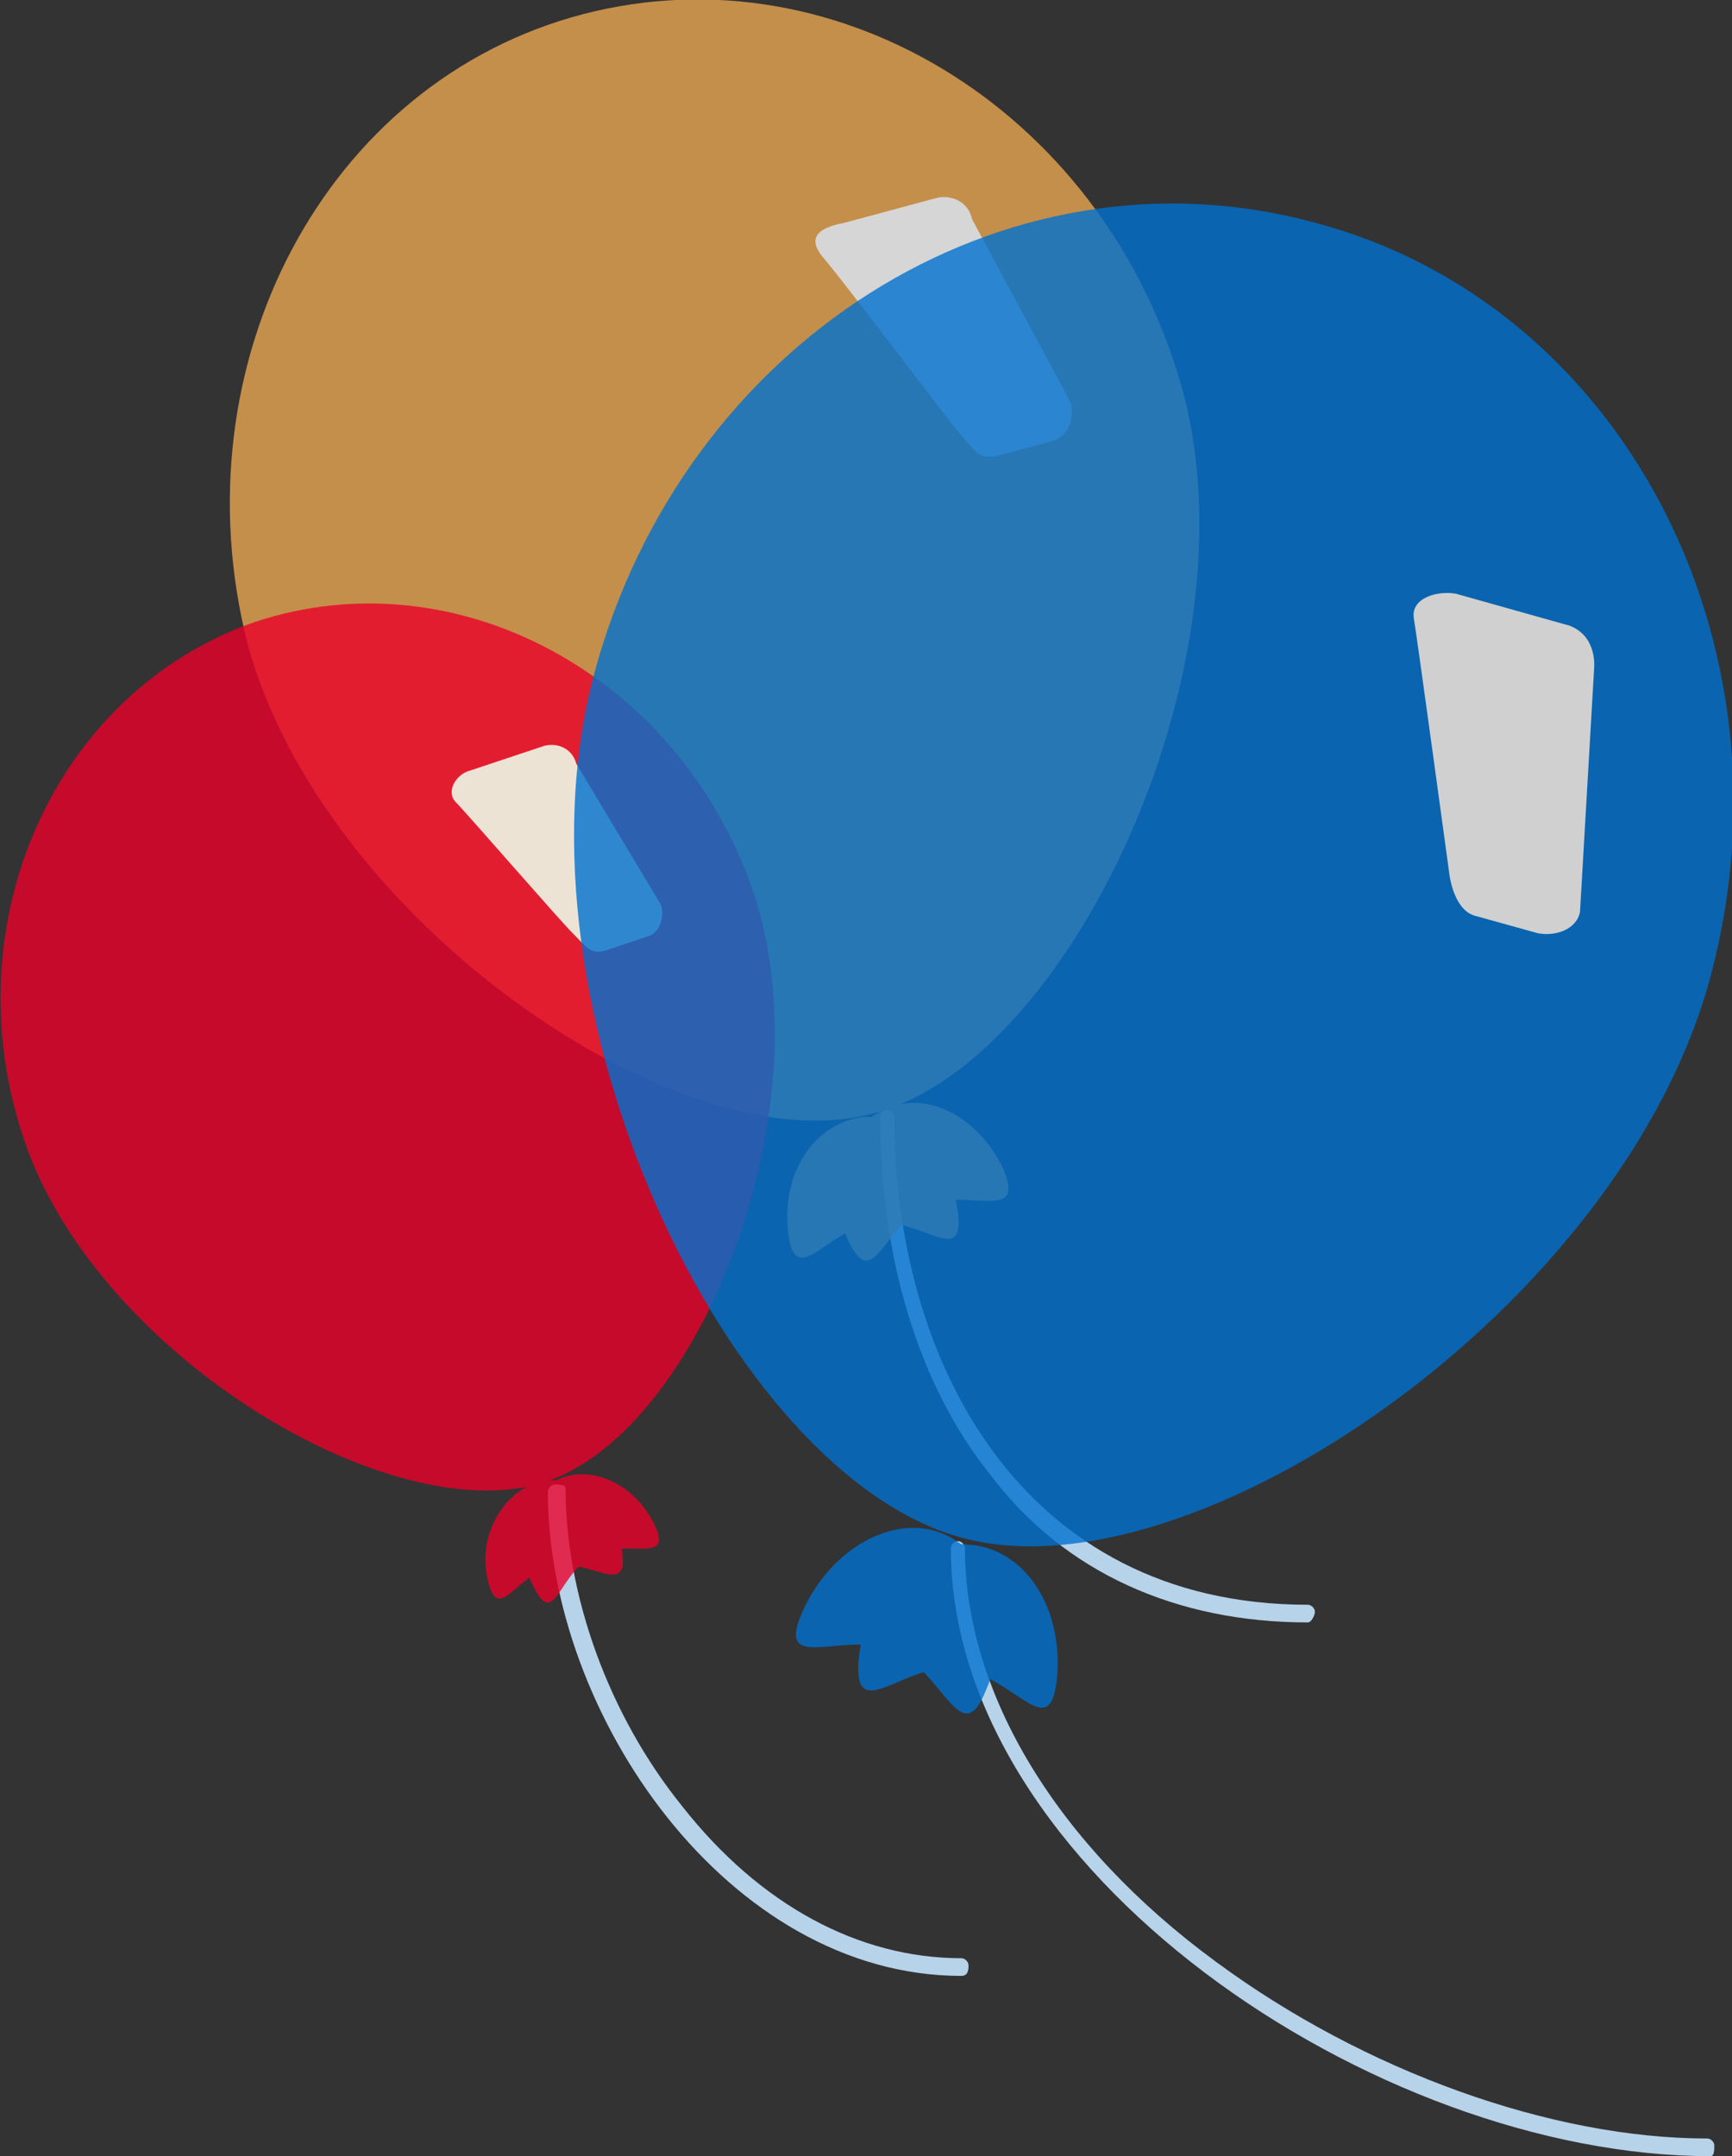 <?xml version="1.0" encoding="utf-8"?>
<!-- Generator: Adobe Illustrator 18.1.1, SVG Export Plug-In . SVG Version: 6.00 Build 0)  -->
<svg version="1.1" id="Layer_1" xmlns="http://www.w3.org/2000/svg" xmlns:xlink="http://www.w3.org/1999/xlink" x="0px" y="0px"
	 viewBox="0 0 49 61" enable-background="new 0 0 49 61" xml:space="preserve">
<rect x="0" y="0" width="49" height="61" fill="#333333" stroke="none"/>
<g>
	<path fill="#B7D3EA" d="M48.4,61c-9.5,0-21.5-8.1-21.5-17.2c0-0.1,0.1-0.2,0.2-0.2c0.1,0,0.2,0.1,0.2,0.2c0,4.1,2.6,8.4,7.1,11.7
		c4.2,3.1,9.5,5,13.9,5c0.1,0,0.2,0.1,0.2,0.2S48.5,61,48.4,61z"/>
	<path fill="#B7D3EA" d="M27.2,55.9c-6.6,0-11.7-7.4-11.7-13.7c0-0.1,0.1-0.2,0.2-0.2S16,42,16,42.1c0,3,1.2,6.4,3.3,9
		c2.2,2.8,5,4.3,7.9,4.3c0.1,0,0.2,0.1,0.2,0.2S27.4,55.9,27.2,55.9z"/>
	<path fill="#B7D3EA" d="M37,45.9c-3.7,0-6.9-1.4-9-4.2c-2-2.5-3.1-6.1-3.1-10.1c0-0.1,0.1-0.2,0.2-0.2c0.1,0,0.2,0.1,0.2,0.2
		c0,6.9,3.6,13.8,11.7,13.8c0.1,0,0.2,0.1,0.2,0.2S37.1,45.9,37,45.9z"/>
	<g opacity="0.8">
		<path fill="#E9A650" d="M7,18.2C9.1,26,19.2,33,24.7,31.5c5.5-1.4,10.8-12.5,8.8-20.3C31.4,3.3,23.8-1.5,16.5,0.4
			C9.2,2.3,5,10.3,7,18.2z"/>
		<path fill="#E9A650" d="M24,35.1c0.7,1.5,1-0.4,2.2-1c1.2-0.5,2.8,0.5,2.2-1c-0.7-1.5-2.2-2.3-3.4-1.7C23.7,32,23.3,33.6,24,35.1z
			"/>
		<path fill="#E9A650" d="M22.3,34.9c0.2,1.6,1.1-0.1,2.4-0.3c1.3-0.2,2.6,1.3,2.4-0.3c-0.2-1.6-1.4-2.8-2.7-2.7
			C23,31.8,22.1,33.2,22.3,34.9z"/>
		<path fill="#FFFFFF" d="M27.5,6.2c-0.1-0.5-0.6-0.7-1-0.6l-2.6,0.7c-0.5,0.1-1.2,0.3-0.6,1c0.6,0.7,3.3,4.3,3.8,4.9
			c0.5,0.6,0.6,0.8,1.1,0.7l1.5-0.4c0.5-0.1,0.7-0.6,0.6-1.1L27.5,6.2z"/>
	</g>
	<g opacity="0.8">
		<path fill="#EB0029" d="M0.7,32.3c2.1,6.1,10.5,11.1,14.8,9.6c4.3-1.5,7.9-10.5,5.8-16.7c-2.1-6.1-8.4-9.5-14.1-7.6
			C1.5,19.6-1.4,26.2,0.7,32.3z"/>
		<path fill="#EB0029" d="M15.1,44.9c0.6,1.2,0.7-0.4,1.7-0.9c0.9-0.5,2.3,0.3,1.7-0.9c-0.6-1.2-1.9-1.7-2.8-1.2
			C14.7,42.4,14.5,43.7,15.1,44.9z"/>
		<path fill="#EB0029" d="M13.8,44.7c0.3,1.3,0.8-0.2,1.9-0.4c1-0.2,2.1,0.9,1.9-0.4c-0.3-1.3-1.3-2.2-2.3-2
			C14.2,42.2,13.5,43.5,13.8,44.7z"/>
		<path fill="#F7F8F8" d="M16.3,21.6c-0.1-0.4-0.5-0.6-0.9-0.5l-2.1,0.7c-0.4,0.1-0.7,0.6-0.4,0.9s2.9,3.3,3.3,3.7
			c0.4,0.4,0.5,0.6,0.9,0.5l1.2-0.4c0.4-0.1,0.5-0.6,0.4-0.9L16.3,21.6z"/>
	</g>
	<g opacity="0.8">
		<path fill="#0071CE" d="M16.8,19.1c-2.5,9.4,3.8,22.6,10.4,24.4c6.5,1.8,18.7-6.5,21.2-15.9c2.5-9.4-2.5-19-11.2-21.3
			C28.4,3.9,19.3,9.7,16.8,19.1z"/>
		<path fill="#0071CE" d="M24.3,46.9c-0.2,2,1.3,0.1,2.8,0.3c1.6,0.2,2.6,2.2,2.8,0.3c0.2-2-0.9-3.7-2.5-3.8
			C25.9,43.5,24.5,44.9,24.3,46.9z"/>
		<path fill="#0071CE" d="M22.7,45.6c-0.8,1.8,1.2,0.5,2.6,1.1c1.4,0.6,1.9,2.9,2.6,1.1c0.8-1.8,0.2-3.8-1.2-4.4
			C25.3,42.8,23.5,43.8,22.7,45.6z"/>
		<path fill="#F7F8F8" d="M45.1,18.9c0,0,0.1-0.9-0.7-1.2l-3.2-0.9c-0.5-0.1-1.3,0.1-1.2,0.7c0.1,0.6,1,7.2,1,7.2s0.1,1,0.7,1.2
			l1.8,0.5c0.5,0.1,1.1-0.1,1.2-0.6L45.1,18.9z"/>
	</g>
</g>
</svg>
